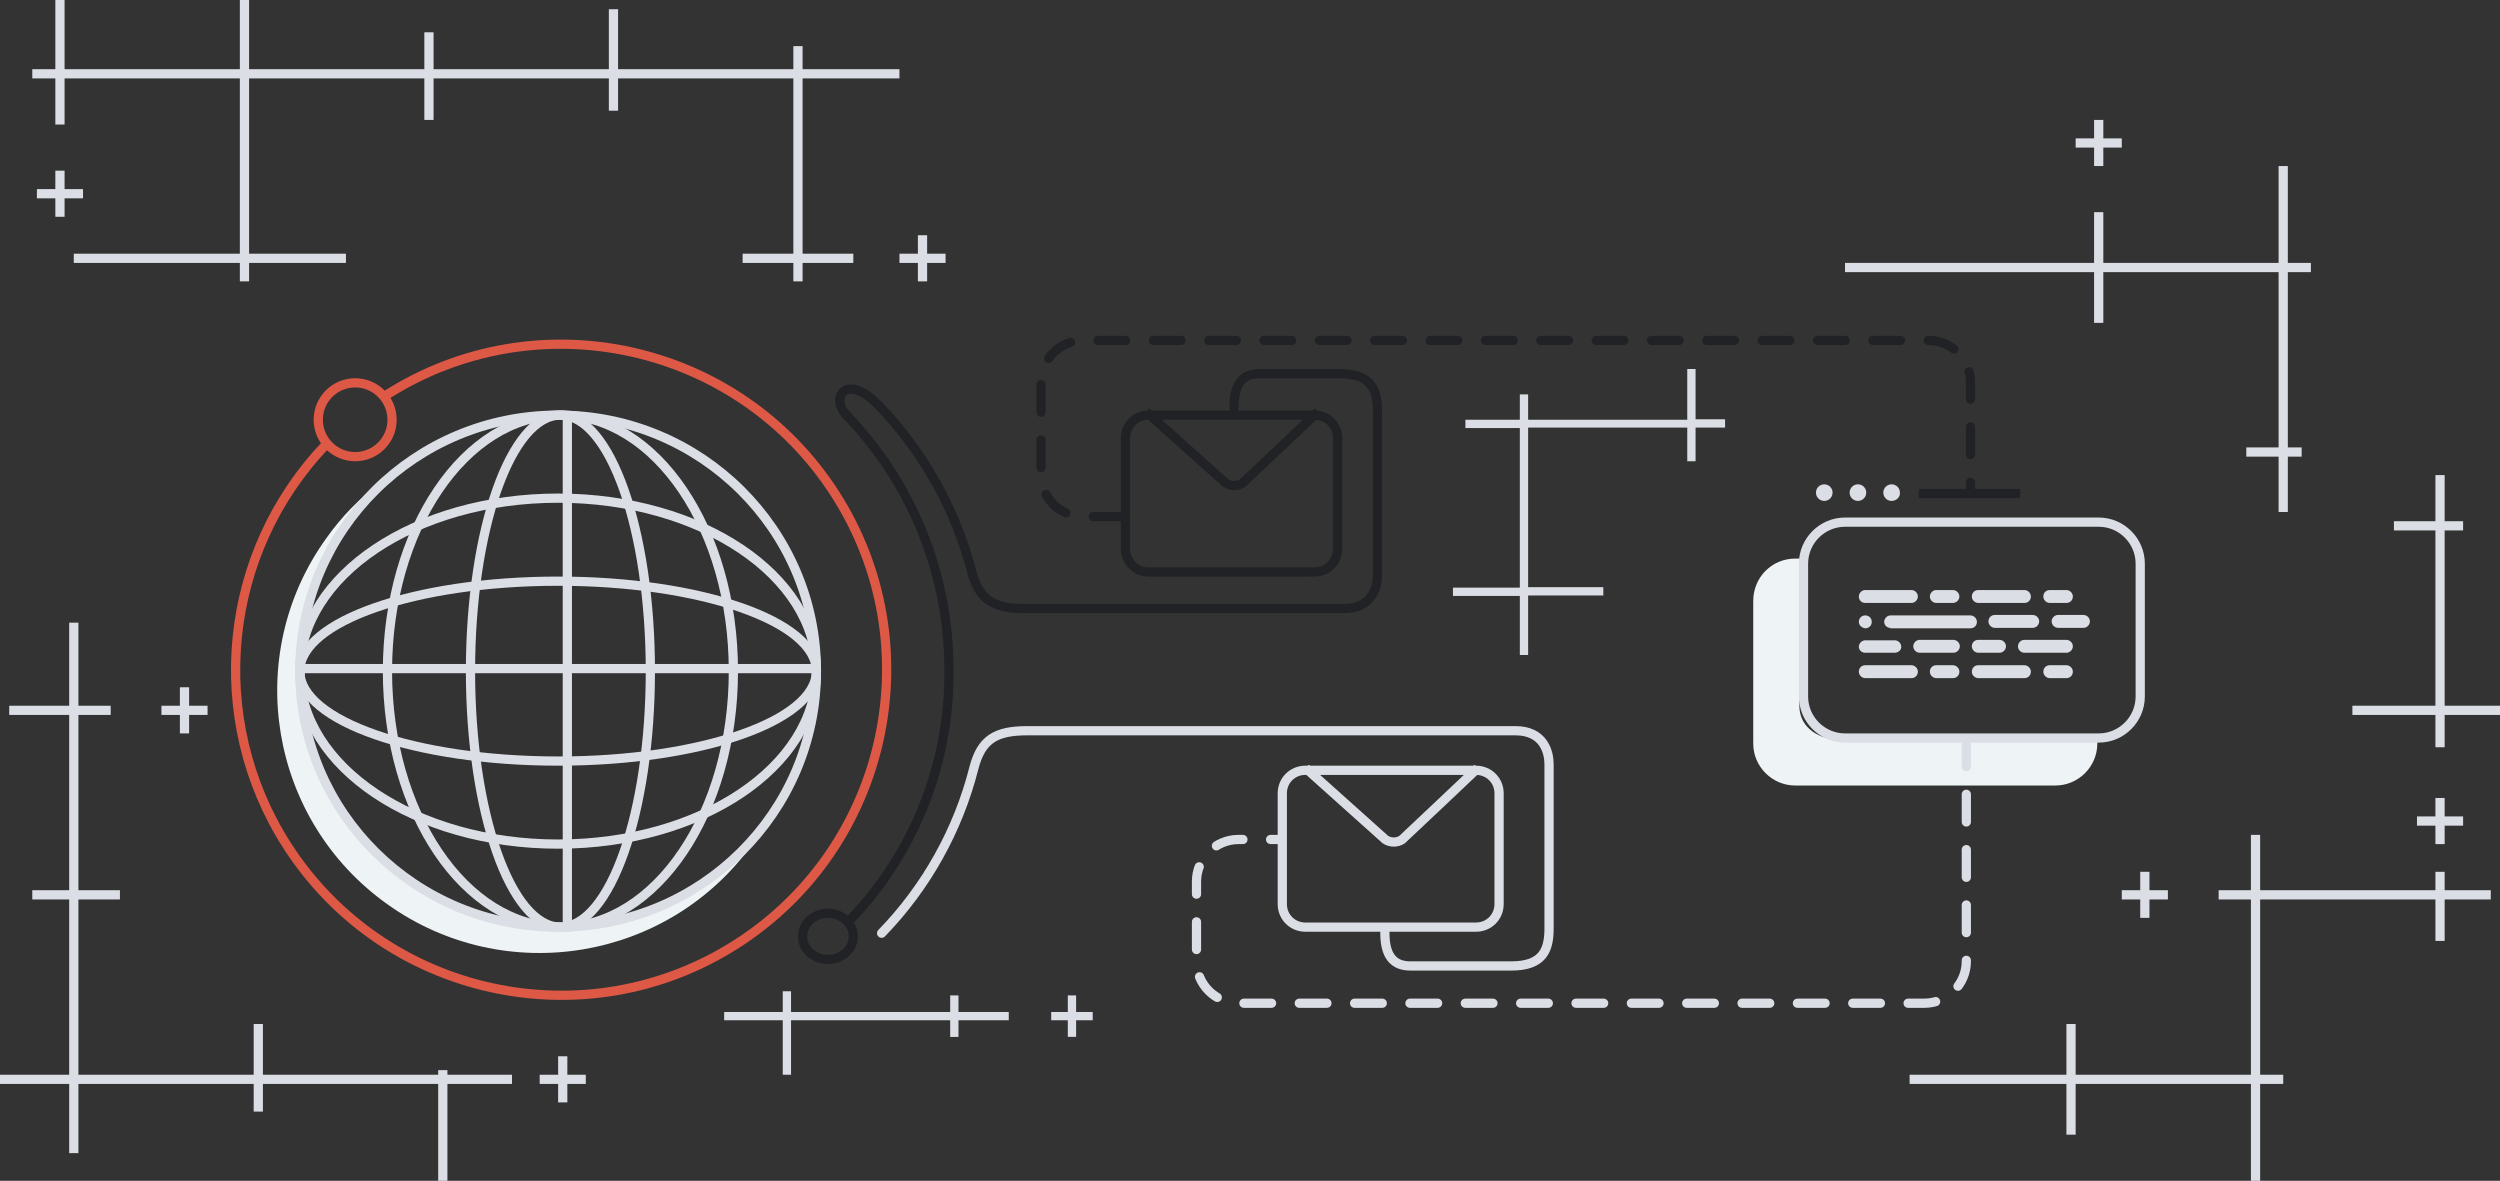 <?xml version="1.0" encoding="utf-8"?>
<!-- Generator: Adobe Illustrator 24.3.0, SVG Export Plug-In . SVG Version: 6.00 Build 0)  -->
<svg version="1.1" id="Слой_1" xmlns="http://www.w3.org/2000/svg" xmlns:xlink="http://www.w3.org/1999/xlink" x="0px" y="0px"
	 viewBox="0 0 542 256" style="enable-background:new 0 0 542 256;" xml:space="preserve">
<rect x="0" y="0" width="542" height="256" fill="#333333" stroke="none"/>
<style type="text/css">
	.st0{fill:#DBDEE5;}
	.st1{fill:#EEF3F5;}
	.st2{fill:none;}
	.st3{fill:none;stroke:#DE5846;stroke-width:2;}
	.st4{fill:none;stroke:#DBDEE5;stroke-width:2;}
	.st5{fill:none;stroke:#212225;stroke-width:2;stroke-linecap:round;}
	.st6{fill:none;stroke:#212225;stroke-width:2;}
	.st7{fill:none;stroke:#DBDEE5;stroke-width:2;stroke-linecap:round;}
	.st8{fill:none;stroke:#DBDEE5;stroke-width:2;stroke-linecap:round;stroke-dasharray:6,6;}
	.st9{fill:none;stroke:#212225;stroke-width:2;stroke-linecap:round;stroke-dasharray:6,6;}
</style>
<g id="ARK_Messenger_Tutorial_big" transform="translate(-384.268 -439)">
	<g id="шьфп_копия_5" transform="translate(-611.732 168)">
		<path id="Прямоугольник_1_копия_15" class="st0" d="M1195,332v-4h-4v-2h4v-4h2v4h4v2h-4v4H1195z M1168,332v-4
			h-11v-2h11v-38h-38v7h-2v-7h-38v9h-2v-9h-38v38h21v2h-21v4h-2v-4h-36v-2h36v-38h-38v10h-2v-10h-5v-2h5v-15h2v15h38v-15h2v15h38v-8
			h2v8h38v-13h2v13h38v-5h2v5h21v2h-21v38h11v2h-11v4H1168z M1008,318v-4h-4v-2h4v-4h2v4h4v2h-4v4H1008z"/>
		<path id="Прямоугольник_1_копия_16" class="st0" d="M1091,527v-21h-38v6h-2v-6h-38v15h-2v-15h-15v-2h15v-38h-8
			v-2h8v-38h-13v-2h13v-18h2v18h7v2h-7v38h9v2h-9v38h38v-11h2v11h38v-1h2v1h14v2h-14v21H1091z M1117,510v-4h-4v-2h4v-4h2v4h4v2h-4v4
			H1117z M1035,430v-4h-4v-2h4v-4h2v4h4v2h-4v4H1035z"/>
		<path id="Прямоугольник_1_копия_23" class="st0" d="M1490,382v-12h-7v-2h7v-38h-38v11h-2v-11h-54v-2h54v-11h2
			v11h38v-21h2v21h5v2h-5v38h3v2h-3v12H1490z M1450,307v-4h-4v-2h4v-4h2v4h4v2h-4v4H1450z"/>
		<path id="Прямоугольник_1_копия_22" class="st0" d="M1484,527v-21h-38v11h-2v-11h-34v-2h34v-11h2v11h38v-38h-7
			v-2h7v-12h2v12h38v-4h2v4h10v2h-10v9h-2v-9h-38v38h5v2h-5v21H1484z M1460,470v-4h-4v-2h4v-4h2v4h4v2h-4v4H1460z"/>
		<path id="Прямоугольник_1_копия_27" class="st0" d="M1524,454v-4h-4v-2h4v-4h2v4h4v2h-4v4H1524z M1524,433v-7
			h-18v-2h18v-38h-9v-2h9v-10h2v10h4v2h-4v38h12v2h-12v7H1524z"/>
	</g>
	<g id="ARK_Messenger_Tutorial" transform="translate(-620.732 24)">
		<path id="Прямоугольник_861_копия_14" class="st0" d="M1174.7,648v-11.8H1162v-1.8h12.7v-4.5h1.8v4.5h34.5v-3.6
			h1.8v3.6h10.9v1.8h-10.9v3.6h-1.8v-3.6h-34.5V648H1174.7z M1236.5,639.8v-3.6h-3.6v-1.8h3.6v-3.6h1.8v3.6h3.6v1.8h-3.6v3.6H1236.5
			z"/>
		<path id="Прямоугольник_861_копия_13" class="st0" d="M1334.5,557v-12.8H1320v-1.8h14.5v-34.6h-11.8v-1.8h11.8
			v-5.5h1.8v5.5h34.5V495h1.8v10.9h6.4v1.8h-6.4v7.3h-1.8v-7.3h-34.5v34.6h16.3v1.8h-16.3V557H1334.5z"/>
		<path id="Фигура_1010_копия_2" class="st1" d="M1394.2,536.1h1c0,0-0.1,26.7-0.1,31.9s4.9,7.3,8.2,7.3l56.4,0v0.9
			c0,5-4.1,9.1-9.1,9.1h-56.4c-5,0-9.1-4.1-9.1-9.1v-30.9C1385.1,540.1,1389.2,536.1,1394.2,536.1z"/>
		<g id="Группа_2_копия_2" transform="translate(1367.69 519.713)">
			<g id="Эллипс_4_копия_2" transform="translate(27.311 0.288)">
				<path class="st2" d="M10,56C4.5,56,0,51.5,0,46V17.2c0-5.5,4.5-10,10-10h55c5.5,0,10,4.5,10,10V46c0,5.5-4.5,10-10,10H10z
					 M18.3,1.8c0-1,0.8-1.8,1.8-1.8S22,0.8,22,1.8s-0.8,1.8-1.8,1.8S18.3,2.8,18.3,1.8z M11,1.8c0-1,0.8-1.8,1.8-1.8
					s1.8,0.8,1.8,1.8s-0.8,1.8-1.8,1.8S11,2.8,11,1.8z M3.7,1.8c0-1,0.8-1.8,1.8-1.8s1.8,0.8,1.8,1.8S6.5,3.6,5.5,3.6
					S3.7,2.8,3.7,1.8z"/>
				<path class="st0" d="M65,54c4.4,0,8-3.6,8-8V17.2c0-4.4-3.6-8-8-8H10c-4.4,0-8,3.6-8,8V46c0,4.4,3.6,8,8,8H65 M65,56H10
					C4.5,56,0,51.5,0,46V17.2c0-5.5,4.5-10,10-10h55c5.5,0,10,4.5,10,10V46C75,51.5,70.5,56,65,56z M20.1,3.6c-1,0-1.8-0.8-1.8-1.8
					c0-1,0.8-1.8,1.8-1.8c1,0,1.8,0.8,1.8,1.8C22,2.8,21.1,3.6,20.1,3.6z M12.8,3.6c-1,0-1.8-0.8-1.8-1.8c0-1,0.8-1.8,1.8-1.8
					c1,0,1.8,0.8,1.8,1.8C14.6,2.8,13.8,3.6,12.8,3.6z M5.5,3.6c-1,0-1.8-0.8-1.8-1.8c0-1,0.8-1.8,1.8-1.8c1,0,1.8,0.8,1.8,1.8
					C7.3,2.8,6.5,3.6,5.5,3.6z"/>
			</g>
		</g>
		<g id="Группа_4_копия" transform="translate(1407.994 542.52)">
			<path id="Прямоугольник_скругл._углы_979_копия_5" class="st0" d="M41.4,19.5
				c-0.7,0-1.4-0.6-1.4-1.4s0.6-1.4,1.4-1.4H45c0.7,0,1.4,0.6,1.4,1.4s-0.6,1.4-1.4,1.4H41.4z M25.9,19.5c-0.7,0-1.4-0.6-1.4-1.4
				s0.6-1.4,1.4-1.4h10c0.7,0,1.4,0.6,1.4,1.4s-0.6,1.4-1.4,1.4H25.9z M16.8,19.5c-0.7,0-1.4-0.6-1.4-1.4s0.6-1.4,1.4-1.4h3.6
				c0.7,0,1.4,0.6,1.4,1.4s-0.6,1.4-1.4,1.4l0,0H16.8z M1.4,19.5c-0.7,0-1.4-0.6-1.4-1.4s0.6-1.4,1.4-1.4h10c0.7,0,1.4,0.6,1.4,1.4
				s-0.6,1.4-1.4,1.4H1.4z M35.9,14c-0.7,0-1.4-0.6-1.4-1.4c0-0.7,0.6-1.4,1.4-1.4c0,0,0,0,0,0H45c0.7,0,1.4,0.6,1.4,1.4
				c0,0.7-0.6,1.4-1.4,1.4c0,0,0,0,0,0H35.9z M25.9,14c-0.7,0-1.4-0.6-1.4-1.4s0.6-1.4,1.4-1.4c0,0,0,0,0,0h4.6
				c0.7,0,1.4,0.6,1.4,1.4S31.2,14,30.5,14c0,0,0,0,0,0H25.9z M13.2,14c-0.7,0-1.4-0.6-1.4-1.4c0-0.7,0.6-1.4,1.4-1.4h7.3
				c0.7,0,1.4,0.6,1.4,1.4c0,0.7-0.6,1.4-1.4,1.4H13.2z M1.4,14C0.6,14,0,13.4,0,12.7c0-0.7,0.6-1.4,1.4-1.4h6.4
				c0.7,0,1.4,0.6,1.4,1.4S8.5,14,7.7,14c0,0,0,0,0,0H1.4z M43.2,8.6c-0.7,0-1.4-0.6-1.4-1.4c0-0.7,0.6-1.4,1.4-1.4c0,0,0,0,0,0h5.5
				c0.7,0,1.4,0.6,1.4,1.4c0,0.7-0.6,1.4-1.4,1.4c0,0,0,0,0,0H43.2z M29.5,8.6c-0.7,0-1.4-0.6-1.4-1.4s0.6-1.4,1.4-1.4c0,0,0,0,0,0
				h8.2c0.7,0,1.4,0.6,1.4,1.4c0,0.7-0.6,1.4-1.4,1.4c0,0,0,0,0,0H29.5z M6.8,8.6C6.1,8.6,5.5,8,5.5,7.3s0.6-1.4,1.4-1.4
				c0,0,0,0,0,0h17.3c0.7,0,1.4,0.6,1.4,1.4s-0.6,1.4-1.4,1.4c0,0,0,0,0,0H6.8z M0,7.3c0-0.8,0.6-1.4,1.4-1.4c0.8,0,1.4,0.6,1.4,1.4
				c0,0.8-0.6,1.4-1.4,1.4c0,0,0,0,0,0C0.6,8.6,0,8,0,7.3z M41.4,3.2c-0.7,0-1.4-0.6-1.4-1.4s0.6-1.4,1.4-1.4c0,0,0,0,0,0H45
				c0.7,0,1.4,0.6,1.4,1.4S45.8,3.2,45,3.2c0,0,0,0,0,0H41.4z M25.9,3.2c-0.7,0-1.4-0.6-1.4-1.4s0.6-1.4,1.4-1.4h10
				c0.7,0,1.4,0.6,1.4,1.4s-0.6,1.4-1.4,1.4c0,0,0,0,0,0H25.9z M16.8,3.2c-0.7,0-1.4-0.6-1.4-1.4c0-0.7,0.6-1.4,1.4-1.4h3.6
				c0.7,0,1.4,0.6,1.4,1.4c0,0.7-0.6,1.4-1.4,1.4H16.8z M1.4,3.2C0.6,3.2,0,2.6,0,1.8c0-0.7,0.6-1.4,1.4-1.4h10
				c0.7,0,1.4,0.6,1.4,1.4c0,0.7-0.6,1.4-1.4,1.4H1.4z"/>
		</g>
		<g id="Группа_5" transform="translate(1056 489.651)">
			<path id="Эллипс_5" class="st3" d="M32.6,11.1c32.8-21,76.5-11.4,97.5,21.4s11.4,76.5-21.4,97.5s-76.5,11.4-97.5-21.4
				c-17.6-27.5-14-63.5,8.6-87"/>
			<g id="Эллипс_5_копия_2" transform="translate(17 7.348)">
				<circle class="st2" cx="9" cy="9" r="9"/>
				<circle class="st3" cx="9" cy="9" r="8"/>
			</g>
			<path id="Эллипс_5_копия" class="st1" d="M14.6,71c0,26.1,19.4,55.5,57.3,55.5c19.9,0,28-8.3,40.4-18.4
				c-18.2,25.6-53.8,31.5-79.3,13.3C7.4,103.2,1.4,67.6,19.7,42.1c3.3-4.7,7.4-8.9,12-12.3C25,38.2,14.6,48.4,14.6,71z"/>
			<g id="Эллипс_5_копия_9" transform="translate(13 14.348)">
				<ellipse class="st2" cx="57" cy="56.5" rx="57" ry="56.5"/>
				<ellipse class="st4" cx="57" cy="56.5" rx="56" ry="55.5"/>
			</g>
			<g id="Эллипс_5_копия_3" transform="translate(32 14.348)">
				<ellipse class="st2" cx="38.5" cy="56.5" rx="38.5" ry="56.5"/>
				<ellipse class="st4" cx="38.5" cy="56.5" rx="37.5" ry="55.5"/>
			</g>
			<g id="Эллипс_5_копия_4" transform="translate(50 14.348)">
				<ellipse class="st2" cx="20.5" cy="56.5" rx="20.5" ry="56.5"/>
				<ellipse class="st4" cx="20.5" cy="56.5" rx="19.5" ry="55.5"/>
			</g>
			<g id="Эллипс_5_копия_5" transform="translate(13 32.348)">
				<ellipse class="st2" cx="57" cy="38.5" rx="57" ry="38.5"/>
				<ellipse class="st4" cx="57" cy="38.5" rx="56" ry="37.5"/>
			</g>
			<g id="Эллипс_5_копия_5-2" transform="translate(13 50.348)">
				<ellipse class="st2" cx="57" cy="20.5" rx="57" ry="20.5"/>
				<ellipse class="st4" cx="57" cy="20.5" rx="56" ry="19.5"/>
			</g>
			<line id="Фигура_1011" class="st4" x1="14" y1="70.3" x2="126" y2="70.3"/>
			<line id="Фигура_1011_копия" class="st4" x1="72" y1="15.3" x2="72" y2="127.3"/>
		</g>
		<g id="Группа_7" transform="translate(1179.536 496.021)">
			<path id="Эллипс_5_копия_6" class="st5" d="M8.8,8.8c14.4,14.8,22.4,34.7,22.4,55.4c0.2,20.4-7.6,40-21.8,54.6"/>
			<path id="Эллипс_5_копия_7" class="st5" d="M8.9,8.9c-3.5-3.7,0-9.4,7.2-1.9c9.6,10,16.5,22.4,20,35.8
				c1.6,6.2,4.7,8.1,11.5,8.1h69.2c6.2,0,7.3-4.7,7.3-7.3V8.2c0-4.6-1.2-8.2-8.2-8.2H98.5c-4.6,0-5.5,3.6-5.5,7.3"/>
			<g id="Эллипс_6" transform="translate(0.464 117.979)">
				<ellipse class="st2" cx="4.5" cy="4" rx="4.5" ry="4"/>
				<ellipse class="st6" cx="4.5" cy="4" rx="5.5" ry="5"/>
			</g>
			<path id="Эллипс_5_копия_8" class="st7" d="M16.6,121.3c9.7-10,16.6-22.4,20-35.8c1.6-6.2,4.7-8.1,11.6-8.1H154
				c6.2,0,7.3,4.7,7.3,7.3v35.5c0,4.6-1.2,8.2-8.2,8.2h-21.9c-4.6,0-5.5-3.6-5.5-7.3"/>
			<g id="Группа_6" transform="translate(68.419 7.537)">
				<g id="Прямоугольник_скругл._углы_979" transform="translate(0.045 0.442)">
					<path class="st2" d="M6,0h36c3.3,0,6,2.7,6,6v24c0,3.3-2.7,6-6,6H6c-3.3,0-6-2.7-6-6V6C0,2.7,2.7,0,6,0z"/>
					<path class="st6" d="M6,1h36c2.8,0,5,2.2,5,5v24c0,2.8-2.2,5-5,5H6c-2.8,0-5-2.2-5-5V6C1,3.2,3.2,1,6,1z"/>
				</g>
				<path id="Фигура_1012" class="st6" d="M5.5,0.7c0,0,16.4,14.7,17.3,15.5c1.1,0.7,2.5,0.7,3.6,0
					c0.8-0.7,16.4-15.5,16.4-15.5"/>
			</g>
			<g id="Группа_6_копия" transform="translate(102.629 84.509)">
				<g id="Прямоугольник_скругл._углы_979-2" transform="translate(-0.164 0.47)">
					<path class="st2" d="M6,0h37c3.3,0,6,2.7,6,6v24c0,3.3-2.7,6-6,6H6c-3.3,0-6-2.7-6-6V6C0,2.7,2.7,0,6,0z"/>
					<path class="st4" d="M6,1h37c2.8,0,5,2.2,5,5v24c0,2.8-2.2,5-5,5H6c-2.8,0-5-2.2-5-5V6C1,3.2,3.2,1,6,1z"/>
				</g>
				<path id="Фигура_1012-2" class="st4" d="M5.9,1c0,0,16.4,14.7,17.3,15.5c1.1,0.7,2.5,0.7,3.6,0C27.6,15.8,43.2,1,43.2,1"
					/>
			</g>
		</g>
		<path id="Прямоугольник_скругл._углы_980" class="st8" d="M1431.3,575.2v48.2c0,5-4.1,9.1-9.1,9.1h-148.7
			c-5,0-9.1-4.1-9.1-9.1v-17.3c0-5,4.1-9.1,9.1-9.1h9.1"/>
		<path id="Прямоугольник_скругл._углы_981" class="st9" d="M1248,527h-8.2c-5,0-9.1-4.1-9.1-9.1v-20
			c0-5,4.1-9.1,9.1-9.1h183.3c5,0,9.1,4.1,9.1,9.1v23.7"/>
		<line id="Фигура_1013" class="st6" x1="1421" y1="522" x2="1443" y2="522"/>
	</g>
</g>
</svg>
